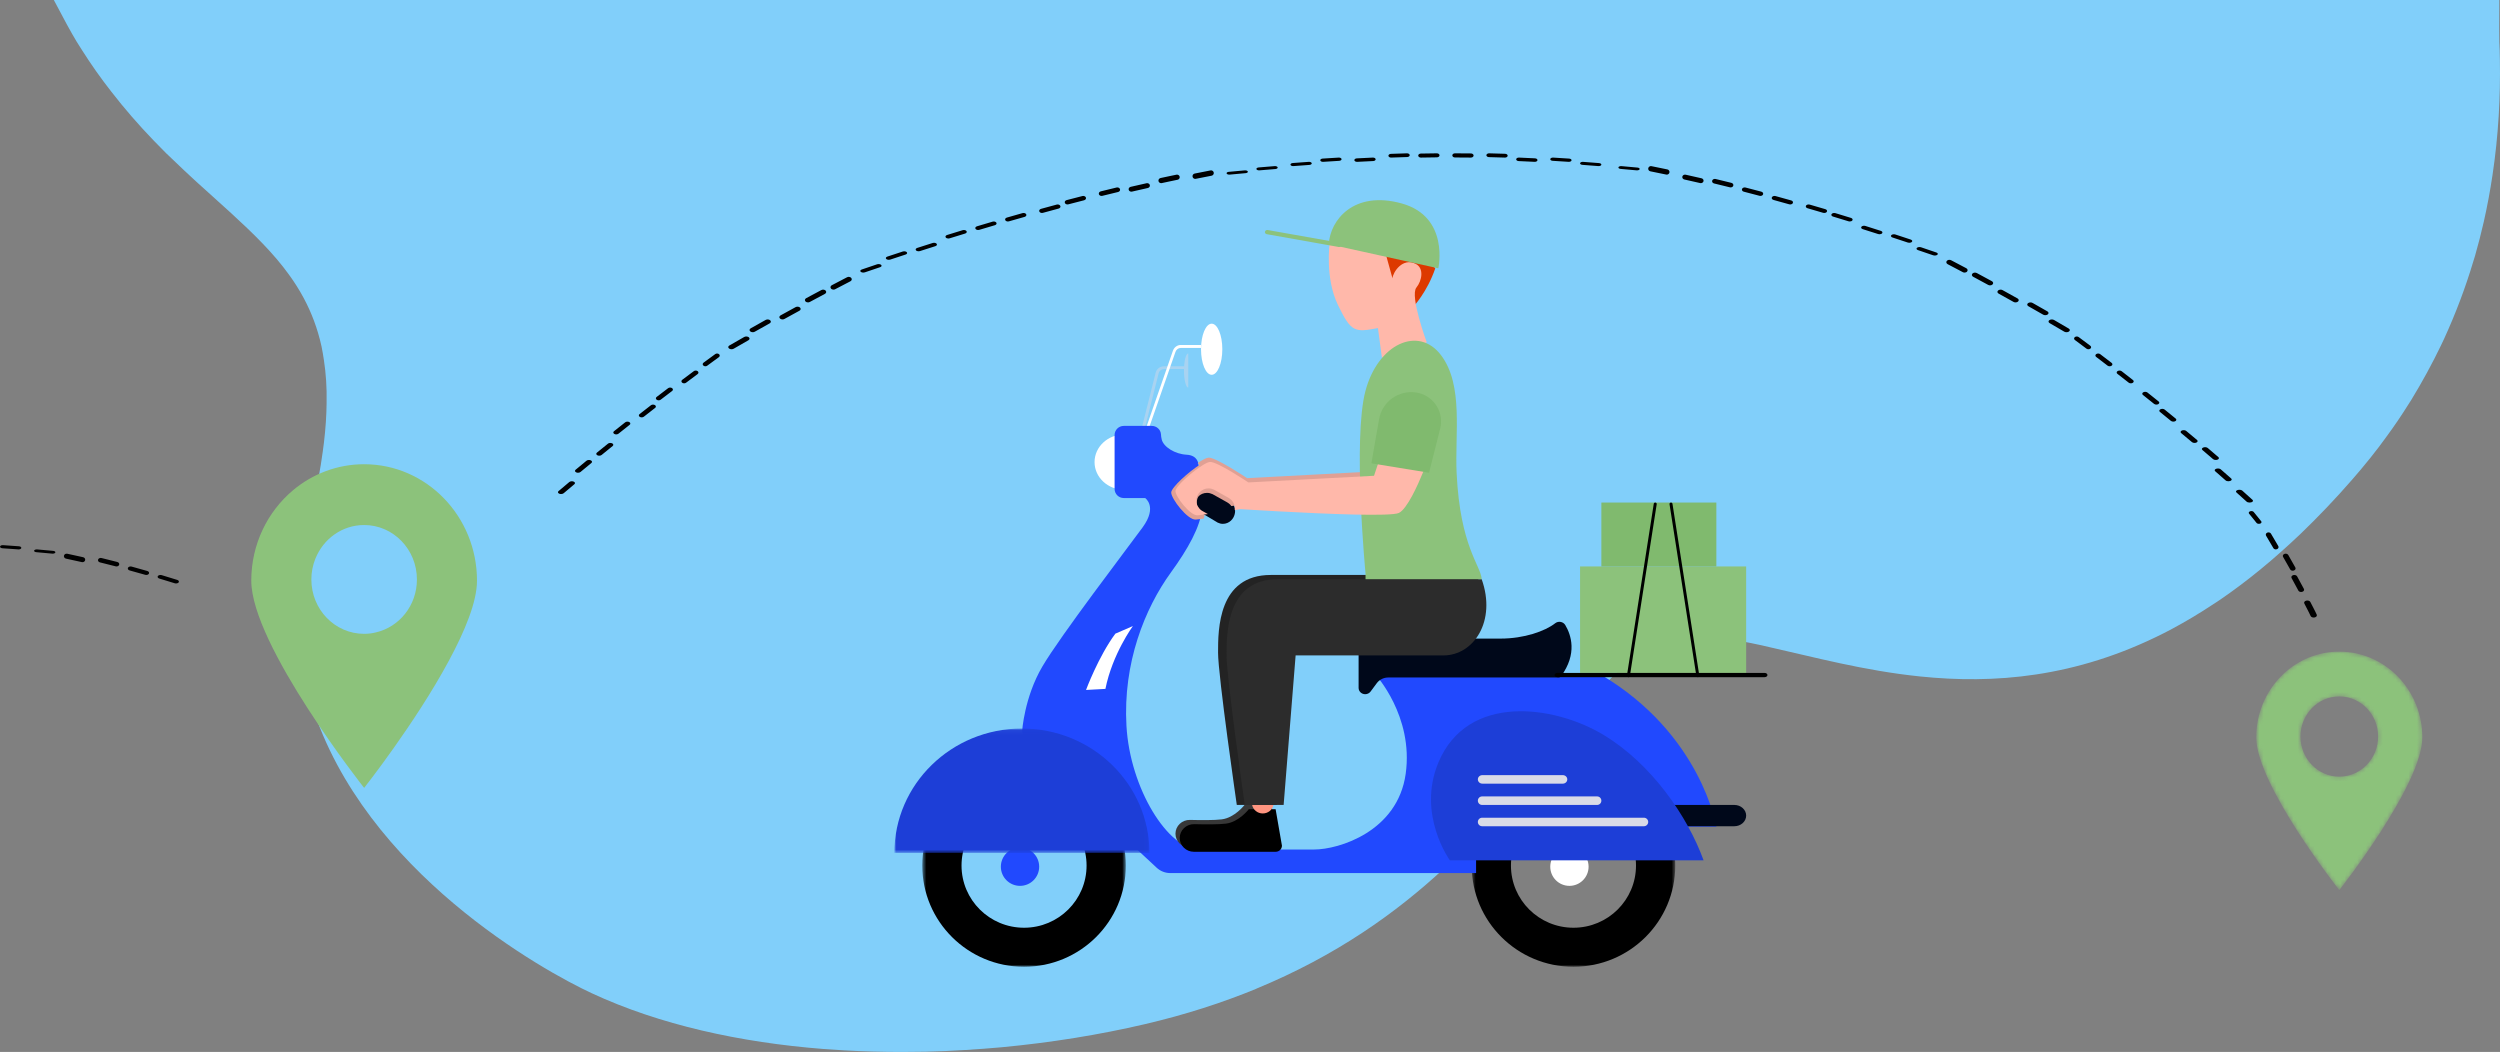 <svg xmlns="http://www.w3.org/2000/svg" xmlns:xlink="http://www.w3.org/1999/xlink" width="587" height="247" viewBox="0 0 587 247">
    <rect x="0" y="0" width="587" height="247" fill="#808080" stroke="none"/>
    <defs>
        <path id="sb0vnj24aa" d="M.765 20.143C.765 31.268 20.265 56 20.265 56s19.5-24.732 19.5-35.857S31.035 0 20.265 0 .765 9.018.765 20.143m10.385-.205c0-5.2 4.08-9.415 9.115-9.415 5.034 0 9.114 4.215 9.114 9.415 0 5.2-4.08 9.415-9.114 9.415-5.034 0-9.115-4.215-9.115-9.415"/>
        <path id="foyvqdx2sc" d="M0.549 0.459L48.345 0.459 48.345 48 0.549 48z"/>
        <path id="hidlc35w7e" d="M0.553 0.459L48.349 0.459 48.349 48 0.553 48z"/>
        <path id="eht6cgqtfg" d="M0 0.055L59.893 0.055 59.893 29.272 0 29.272z"/>
    </defs>
    <g fill="none" fill-rule="evenodd">
        <g>
            <g>
                <path fill="#81CFFA" d="M586.843 237.252c-.034.923-.034 4.173 0 9.748H12.64c2.326-4.46 4.118-7.728 5.376-9.806.414-.664.827-1.327 1.241-1.962 2.095-3.318 4.396-6.58 6.904-9.783 3.026-3.897 6.336-7.735 9.904-11.428.802-.837 1.603-1.646 2.405-2.453.18-.174.362-.347.543-.549.465-.432.931-.895 1.396-1.327 1.965-1.906 3.88-3.695 5.767-5.425.956-.867 1.887-1.704 2.818-2.541 1.836-1.644 3.62-3.26 5.327-4.82 5.249-4.819 9.904-9.349 13.575-14.457 1.267-1.732 2.405-3.55 3.414-5.427 1.836-3.434 3.258-7.155 4.189-11.37.207-1.067.414-2.165.569-3.29.465-3.058.698-6.377.62-10.014-.025-2.856-.232-5.945-.62-9.235-.078-.692-.181-1.414-.285-2.165-.543-4.068-1.37-8.484-2.482-13.304-.31-1.355-.647-2.74-1.009-4.155-.62-2.454-1.112-4.877-1.5-7.243-.75-4.59-1.06-9.004-1.008-13.305.026-3.895.362-7.676 1.009-11.313v-.058c.569-3.462 1.396-6.81 2.405-10.043 12.385-39.306 54.534-62.537 65.73-67.732C154.883 6.378 173.786 2.222 193.412.693c1.603-.115 3.206-.23 4.81-.317C202.745.116 207.322 0 211.873 0c1.862 0 3.698.03 5.534.058 3.077.086 6.128.202 9.205.404 2.844.174 5.663.375 8.482.635 11.688 1.097 23.09 2.944 33.693 5.426 9.645 2.25 18.333 5.079 26.246 8.34l.026.029c18.67 7.705 32.787 17.777 44.062 28.253 2.611 2.424 5.094 4.877 7.421 7.33.31.318.647.664.957 1.01.724.75 1.422 1.5 2.12 2.28.31.346.647.693.957 1.04 2.043 2.279 4.008 4.559 5.87 6.781l2.767 3.347c4.913 6.061 9.257 11.717 13.394 16.594.517.636 1.035 1.212 1.552 1.818 7.11 8.082 13.705 13.564 21.772 14.17 5.069.375 10.99-.577 17.635-2.02.673-.144 1.32-.288 1.992-.461 10.214-2.28 22.108-5.512 35.322-6.868 17.066-1.762 36.382-.376 57.224 10.187.672.346 1.319.693 1.991 1.038 3.052 1.646 6.129 3.464 9.232 5.513.646.404 1.293.837 1.939 1.27 3.155 2.164 6.361 4.56 9.593 7.214.078.058.155.116.233.203 1.397 1.125 2.793 2.336 4.19 3.578 1.628 1.443 3.283 2.943 4.938 4.53 3.982 3.839 8.042 8.052 12.101 12.728 2.948 3.376 5.69 6.782 8.172 10.244 1.732 2.367 3.361 4.763 4.861 7.158.284.433.543.866.828 1.298 2.585 4.243 4.913 8.514 6.981 12.814.233.52.491 1.068.75 1.588 2.715 5.945 4.965 11.918 6.749 17.864.155.518.31 1.009.465 1.5.776 2.683 1.448 5.368 2.07 8.052.827 3.665 1.499 7.3 2.042 10.937 1.396 9.264 1.888 18.383 1.732 27.157-.025 1.414-.051 2.828-.129 4.213z" transform="translate(-295 -7954) translate(295 7954) matrix(1 0 0 -1 0 247)"/>
                <path fill="#8CC27B" d="M85.5 148.825c-6.845 0-12.392-5.701-12.392-12.764 0-1.728.335-3.369.942-4.88 1.863-4.644 6.28-7.905 11.45-7.905 6.845 0 12.392 5.723 12.392 12.785 0 6.113-4.145 11.188-9.692 12.44-.858.216-1.779.324-2.7.324m0-39.825c-6.322 0-12.14 2.29-16.704 6.112C62.81 120.144 59 127.79 59 136.342 59 151.44 85.5 185 85.5 185s12.036-15.247 19.864-29.804c3.81-7.04 6.636-13.93 6.636-18.854C112 121.246 100.132 109 85.5 109" transform="translate(-295 -7954) translate(295 7954)"/>
                <g transform="translate(-295 -7954) translate(295 7954) translate(529 153)">
                    <mask id="54ywb3d7qb" fill="#fff">
                        <use xlink:href="#sb0vnj24aa"/>
                    </mask>
                    <path fill="#8CC27B" d="M.765 20.143C.765 31.268 20.265 56 20.265 56s19.5-24.732 19.5-35.857S31.035 0 20.265 0 .765 9.018.765 20.143m10.385-.205c0-5.2 4.08-9.415 9.115-9.415 5.034 0 9.114 4.215 9.114 9.415 0 5.2-4.08 9.415-9.114 9.415-5.034 0-9.115-4.215-9.115-9.415" mask="url(#54ywb3d7qb)"/>
                </g>
                <path fill="#000" d="M345.385 36.027c-1.245-.015-2.51-.025-3.758-.027h-.002c-.345 0-.625.218-.625.484 0 .27.28.489.625.489 1.242.002 2.5.011 3.74.027h.01c.34 0 .62-.212.625-.479.005-.268-.27-.49-.615-.494m-8.01-.027h-.008c-1.24.011-2.506.03-3.76.057-.344.007-.617.222-.607.484.008.255.288.459.623.459h.018c1.248-.026 2.508-.045 3.741-.057.345-.003.623-.216.618-.477-.005-.258-.283-.466-.625-.466m16.03.107c-1.244-.042-2.507-.078-3.76-.107-.34-.005-.632.186-.645.433-.01.247.26.453.606.461 1.245.03 2.503.065 3.738.106h.03c.333 0 .608-.186.625-.426.015-.247-.25-.456-.595-.467M330.35 36c-1.24.035-2.506.079-3.757.126-.346.014-.611.219-.59.46.017.234.292.414.622.414.013 0 .023 0 .035-.002 1.25-.047 2.508-.09 3.742-.124.346-.01.614-.215.598-.456-.014-.241-.312-.426-.65-.418m30.075 1.177c-1.24-.066-2.503-.125-3.759-.176-.35-.015-.644.158-.664.384-.022.228.24.424.584.439 1.248.05 2.506.11 3.739.174.017.002.035.002.05.002.323 0 .599-.163.624-.38.027-.227-.23-.424-.574-.443m-38.092-.176c-1.243.056-2.506.116-3.756.183-.346.02-.601.216-.574.442.028.214.301.374.624.374h.053c1.245-.067 2.503-.13 3.738-.185.346-.014.606-.209.581-.435-.022-.225-.313-.395-.666-.379m46.111.237c-1.248-.085-2.511-.165-3.757-.236-.344-.02-.65.133-.683.343-.033.21.218.395.565.415 1.238.074 2.494.153 3.734.237l.071.003c.317 0 .588-.145.623-.339.04-.21-.208-.398-.553-.423m-54.129-.236c-1.244.072-2.506.15-3.754.232-.344.023-.592.212-.557.422.036.198.309.344.625.344.023 0 .046-.001.068-.003 1.242-.081 2.5-.16 3.737-.232.343-.02.597-.207.564-.418-.032-.212-.339-.365-.683-.345m61.148 1.292c-1.239-.102-2.5-.2-3.752-.29-.347-.027-.66.111-.705.305-.043.193.199.372.544.398 1.244.089 2.498.187 3.73.289.03.003.06.004.09.004.307 0 .576-.128.624-.303.05-.195-.189-.375-.531-.403m-67.466.026c-.043-.198-.355-.34-.7-.318-1.237.088-2.5.179-3.75.275-.344.026-.586.209-.54.408.04.183.311.315.62.315.028 0 .056-.002.083-.003 1.248-.096 2.506-.187 3.738-.273.345-.025.589-.205.549-.404m-8.003.975c-.05-.188-.368-.319-.713-.291-1.243.098-2.504.203-3.747.31-.343.03-.58.207-.525.394.048.17.315.292.62.292.034 0 .066-.001.101-.004 1.238-.106 2.494-.21 3.732-.308.343-.028.583-.203.532-.393m84.49.05c-1.242-.119-2.501-.234-3.748-.34-.342-.03-.67.092-.726.273-.058.18.177.35.52.38 1.24.105 2.492.22 3.727.337.038.004.076.005.114.005.298 0 .566-.111.62-.271.063-.18-.165-.352-.507-.385m-91.492.931c-.058-.18-.384-.3-.728-.27-1.241.11-2.5.224-3.744.34-.344.033-.572.205-.508.384.053.159.32.271.619.271.038 0 .076-.001.114-.005 1.239-.116 2.492-.231 3.729-.34.343-.03.576-.2.518-.38m98.51-.498c-1.237-.264-2.496-.522-3.741-.764-.344-.07-.68.148-.748.482-.068.337.153.661.499.73 1.235.24 2.488.498 3.719.76.045.01.091.015.135.015.292 0 .556-.198.62-.485.076-.334-.14-.663-.483-.738m-106.513.735c-.066-.341-.398-.566-.743-.5-1.235.235-2.492.483-3.737.736-.344.068-.565.402-.496.746.06.299.326.506.62.506.044 0 .084-.005.127-.013 1.242-.25 2.494-.498 3.724-.733.345-.066.57-.397.505-.742m114.532 1.346c-1.23-.29-2.486-.573-3.731-.842-.345-.074-.69.118-.772.43-.082.31.13.623.473.698 1.238.27 2.485.55 3.71.838.054.011.108.018.162.018.284 0 .542-.174.616-.436.09-.309-.115-.627-.458-.706m-122.535-.376c-.071-.328-.41-.537-.754-.47l-1.75.363c-.665.139-1.326.28-1.985.423-.344.076-.558.402-.482.73.07.282.331.472.621.472.046 0 .094-.005.143-.014.657-.144 1.313-.285 1.975-.421.583-.122 1.163-.244 1.743-.363.344-.068.563-.391.489-.72m129.553 1.448c-1.229-.312-2.482-.617-3.724-.91-.34-.08-.696.09-.791.38-.096.29.103.592.446.672 1.234.29 2.48.594 3.7.904.062.015.124.024.186.024.279 0 .534-.153.616-.39.103-.289-.09-.592-.433-.68m-136.557.512c-.084-.31-.43-.502-.772-.425-1.244.272-2.498.558-3.731.847-.343.081-.548.397-.458.704.074.261.335.432.62.432.053 0 .107-.005.16-.018 1.226-.289 2.475-.57 3.71-.843.343-.076.553-.388.471-.697m143.578 1.554c-1.226-.332-2.476-.658-3.713-.971-.34-.087-.707.062-.816.334-.11.272.08.56.42.647 1.23.311 2.472.637 3.691.965.068.019.138.029.208.029.27 0 .522-.136.616-.35.114-.269-.068-.561-.406-.654m-150.584-.594c-.095-.292-.45-.463-.792-.382-1.241.294-2.492.599-3.72.906-.342.085-.538.39-.438.682.083.239.34.392.618.392.06 0 .121-.006.183-.022 1.22-.307 2.466-.61 3.702-.901.342-.081.542-.382.447-.675m157.603 2.655c-1.218-.348-2.463-.694-3.7-1.028-.34-.091-.716.04-.84.293-.123.254.053.534.392.625 1.228.332 2.468.676 3.678 1.022.076.021.157.031.233.031.266 0 .515-.12.615-.312.129-.252-.04-.536-.378-.631m-165.608-.691c-.107-.273-.47-.428-.812-.342-1.242.31-2.493.634-3.714.958-.34.091-.524.386-.412.659.09.22.342.359.614.359.068 0 .138-.008.205-.027 1.214-.321 2.459-.643 3.693-.952.34-.088.532-.38.426-.655m-6.007 1.97c-.12-.262-.494-.4-.834-.308-1.232.327-2.476.665-3.702 1.006-.337.096-.513.38-.387.64.096.2.345.326.611.326.076 0 .152-.01.225-.03 1.219-.34 2.458-.677 3.685-1.002.34-.091.52-.374.402-.633m179.635.776c-1.219-.366-2.458-.728-3.685-1.077-.34-.096-.727.017-.865.255-.138.237.026.508.366.605 1.219.347 2.45.707 3.66 1.069.086.026.173.037.26.037.258 0 .503-.104.611-.28.144-.236-.01-.509-.347-.61m-187.644 1.195c-.132-.245-.512-.367-.852-.274-1.23.343-2.47.696-3.693 1.052-.337.099-.498.375-.361.618.103.187.348.299.61.299.084 0 .166-.011.248-.036 1.214-.354 2.449-.706 3.67-1.044.341-.096.51-.37.378-.615m193.662.854c-1.21-.379-2.444-.757-3.667-1.12-.34-.1-.737-.003-.89.22-.153.223-.003.484.336.585 1.215.362 2.44.735 3.642 1.113.094.029.194.043.29.043.251 0 .492-.094.605-.251.162-.221.02-.484-.316-.59m-200.67 1.118c-.145-.231-.534-.339-.875-.24-1.22.353-2.458.721-3.676 1.092-.336.102-.488.37-.338.601.111.17.354.27.61.27.09 0 .181-.013.269-.038 1.21-.369 2.442-.735 3.658-1.087.338-.098.496-.366.352-.598m207.687 1.928c-1.208-.394-2.435-.784-3.648-1.16-.335-.105-.747-.02-.914.187-.168.21-.032.463.303.568 1.205.373 2.427.761 3.626 1.151.101.034.21.049.317.049.245 0 .482-.083.602-.226.178-.206.05-.461-.286-.57m-214.697.048c-.158-.218-.557-.313-.897-.211-1.216.367-2.448.746-3.66 1.129-.335.105-.476.367-.311.584.116.155.356.246.607.246.097 0 .2-.016.293-.045 1.206-.38 2.432-.757 3.64-1.12.337-.104.485-.362.328-.583m221.715 1.994c-1.198-.406-2.419-.807-3.626-1.195-.334-.109-.755-.038-.941.158-.183.196-.06.442.274.55 1.2.385 2.411.785 3.604 1.188.108.035.227.053.344.053.24 0 .473-.073.6-.202.191-.194.078-.44-.255-.552m-228.725.984c-.172-.207-.582-.289-.92-.185-1.212.38-2.438.772-3.644 1.163-.333.11-.46.363-.284.568.123.143.36.224.603.224.109 0 .218-.015.32-.049 1.198-.39 2.418-.778 3.624-1.156.336-.104.47-.358.3-.565m234.745 2.053c-1.182-.411-2.395-.825-3.605-1.227-.332-.11-.763-.052-.966.132-.199.183-.092.422.24.533 1.202.4 2.406.811 3.58 1.22.118.04.248.059.374.059.233 0 .462-.064.597-.18.208-.182.11-.423-.22-.537m-241.756-.074c-.185-.196-.606-.267-.94-.158-1.212.39-2.433.791-3.628 1.193-.332.112-.445.358-.254.552.127.131.36.204.6.204.116 0 .235-.018.343-.053 1.19-.4 2.402-.8 3.605-1.187.335-.109.457-.355.274-.55m248.776 3.766c-1.183-.635-2.387-1.268-3.579-1.884-.332-.17-.776-.098-.994.162-.218.258-.126.606.207.777 1.183.61 2.38 1.24 3.555 1.87.123.068.264.099.404.099.23 0 .453-.085.59-.243.224-.256.14-.606-.183-.78m-254.79-.786c-.2-.186-.63-.246-.963-.136-1.199.4-2.415.81-3.605 1.222-.33.114-.432.354-.227.539.132.119.362.184.598.184.126 0 .253-.019.367-.06 1.188-.409 2.392-.817 3.588-1.213.331-.111.44-.35.241-.536m260.808 3.831c-1.175-.648-2.37-1.295-3.553-1.921-.327-.174-.783-.117-1.02.125-.233.243-.157.584.17.757 1.174.623 2.364 1.265 3.53 1.91.13.072.282.107.434.107.225 0 .444-.076.587-.22.24-.238.173-.578-.148-.758m-267.822-.762c-.213-.263-.653-.34-.986-.17-1.196.614-2.402 1.242-3.585 1.872-.325.174-.414.526-.194.786.137.164.362.252.593.252.134 0 .274-.032.393-.098 1.178-.625 2.376-1.25 3.566-1.858.33-.17.427-.52.213-.784m273.835 4.806c-1.165-.661-2.349-1.318-3.52-1.956-.325-.179-.793-.134-1.046.094-.25.229-.191.559.134.735 1.162.634 2.34 1.289 3.5 1.946.136.077.3.115.464.115.218 0 .435-.067.581-.195.26-.227.21-.557-.113-.74m-279.85-1.83c-.228-.248-.68-.31-1.007-.136-1.19.624-2.386 1.265-3.563 1.906-.325.176-.397.52-.165.767.141.149.365.228.59.228.145 0 .293-.035.421-.103 1.171-.64 2.363-1.276 3.542-1.898.328-.171.41-.514.183-.764m286.866 4.87c-1.148-.665-2.32-1.333-3.487-1.987-.323-.18-.804-.151-1.075.065-.268.216-.226.536.098.717 1.16.65 2.327 1.314 3.466 1.976.142.083.322.124.499.124.213 0 .423-.06.576-.175.274-.212.24-.534-.077-.72m-292.885-.892c-.245-.235-.706-.283-1.033-.107-1.174.632-2.363 1.284-3.534 1.939-.322.179-.38.514-.133.746.145.137.363.209.585.209.155 0 .315-.036.45-.113 1.163-.648 2.346-1.297 3.514-1.928.328-.174.396-.51.15-.746m297.9 4.931c-1.136-.678-2.298-1.355-3.451-2.017-.321-.182-.813-.167-1.1.036-.29.204-.262.517.056.701 1.147.656 2.303 1.33 3.434 2.003.15.09.34.133.532.133.206 0 .415-.051.567-.157.293-.2.278-.513-.037-.699m-304.918-1.95c-.258-.224-.733-.259-1.055-.08-1.172.644-2.35 1.308-3.508 1.968-.32.182-.363.51-.099.73.148.124.361.188.577.188.169 0 .34-.04.481-.12 1.148-.655 2.324-1.315 3.487-1.956.325-.18.376-.506.117-.73m-5.017 3.983c-.276-.213-.76-.237-1.082-.055-1.158.653-2.326 1.324-3.478 1.995-.316.184-.347.503-.065.713.15.114.362.17.573.17.181 0 .362-.043.509-.127 1.143-.667 2.305-1.334 3.457-1.985.322-.18.358-.5.086-.711m314.997 2c-.901-.685-1.82-1.37-2.734-2.04-.252-.186-.656-.182-.9.01-.246.192-.24.497.012.683.909.666 1.822 1.347 2.718 2.029.125.095.289.141.452.141.163 0 .324-.046.45-.141.25-.187.25-.492.002-.682m-321.979 1.984c-.235-.202-.63-.215-.885-.032-.918.663-1.846 1.34-2.754 2.02-.253.187-.263.498-.025.695.122.103.287.156.452.156.156 0 .31-.045.43-.136.906-.673 1.827-1.349 2.742-2.008.256-.183.273-.496.04-.695m326.99 2.047c-.895-.694-1.802-1.388-2.701-2.063-.25-.188-.664-.194-.926-.013-.258.18-.266.479-.018.666.894.671 1.796 1.361 2.685 2.051.128.1.303.151.478.151.16 0 .32-.041.445-.126.267-.176.282-.476.036-.666m-332.008 1.938c-.245-.191-.649-.195-.902-.008-.907.667-1.827 1.355-2.73 2.041-.247.189-.247.493.003.68.125.095.289.141.45.141.166 0 .33-.048.455-.143.897-.682 1.812-1.366 2.714-2.031.253-.185.258-.49.01-.68m337.02 2.09c-.88-.699-1.776-1.4-2.666-2.084-.247-.188-.67-.204-.947-.035-.276.17-.3.461-.054.651.888.681 1.779 1.376 2.653 2.072.131.105.32.16.507.16.155 0 .31-.037.437-.113.282-.168.311-.457.07-.65M157.8 91.131c-.259-.181-.672-.175-.923.013-.909.682-1.818 1.376-2.701 2.06-.246.191-.23.49.034.667.125.085.284.128.444.128.175 0 .35-.051.478-.151.88-.681 1.785-1.372 2.686-2.05.25-.188.243-.488-.018-.667m349.047 3.132c-.864-.704-1.748-1.411-2.63-2.102-.242-.191-.677-.217-.969-.058-.292.161-.33.445-.085.637.873.688 1.754 1.391 2.613 2.091.138.11.336.168.537.168.152 0 .303-.032.433-.101.295-.156.341-.441.101-.635m-353.065.855c-.276-.17-.698-.156-.944.033-.895.686-1.793 1.386-2.672 2.08-.243.192-.214.485.064.653.126.078.284.115.438.115.188 0 .372-.054.503-.157.876-.692 1.769-1.388 2.659-2.071.246-.19.224-.481-.048-.653m357.077 3.17c-.853-.707-1.724-1.42-2.593-2.117-.238-.194-.686-.23-.991-.078-.309.15-.365.429-.125.622.864.693 1.73 1.403 2.579 2.107.139.115.351.177.564.177.15 0 .3-.03.427-.09.311-.147.373-.426.139-.62m-363.098.817c-.29-.161-.72-.138-.966.053-.878.689-1.767 1.394-2.637 2.097-.241.192-.2.48.093.638.126.07.282.105.435.105.197 0 .391-.058.528-.167.864-.698 1.748-1.401 2.623-2.086.246-.19.21-.478-.076-.64m368.107 4.206c-.836-.712-1.695-1.43-2.549-2.133-.239-.195-.693-.239-1.02-.096-.322.142-.395.414-.16.609.851.7 1.705 1.412 2.538 2.122.142.12.367.185.597.185.145 0 .291-.024.416-.079.33-.14.41-.411.178-.608m-372.13.785c-.303-.154-.742-.123-.983.07-.872.695-1.749 1.406-2.606 2.112-.238.195-.182.477.123.627.13.063.28.093.429.093.21 0 .417-.059.555-.172.854-.704 1.726-1.411 2.591-2.103.242-.193.194-.474-.109-.627m377.141 3.237c-.825-.72-1.67-1.441-2.508-2.148-.234-.196-.698-.245-1.04-.113-.345.134-.432.4-.201.595.834.703 1.673 1.422 2.492 2.137.144.126.384.194.63.194.142 0 .282-.024.411-.07.345-.13.441-.396.216-.595m-382.164.752c-.318-.144-.767-.105-1.005.088-.865.705-1.73 1.421-2.571 2.127-.233.197-.164.471.157.615.127.057.277.083.423.083.221 0 .44-.062.58-.18.837-.703 1.698-1.415 2.557-2.115.239-.196.176-.47-.14-.618m385.172 4.27c-.811-.724-1.637-1.451-2.46-2.16-.23-.197-.706-.257-1.068-.131-.362.125-.467.385-.238.583.817.705 1.64 1.428 2.447 2.148.146.132.4.203.66.203.139 0 .275-.02.402-.062.365-.122.479-.383.257-.58m-389.2.722c-.33-.139-.789-.092-1.024.104-.849.705-1.703 1.426-2.534 2.138-.23.198-.144.467.191.603.127.05.271.075.416.075.235 0 .465-.066.607-.187.828-.71 1.676-1.427 2.521-2.128.236-.196.156-.466-.176-.605m394.208 4.298c-.789-.723-1.597-1.455-2.409-2.173-.223-.199-.716-.264-1.093-.147-.38.117-.508.372-.284.57.808.715 1.613 1.442 2.396 2.162.147.135.419.21.697.21.134 0 .268-.017.393-.053.383-.115.517-.369.3-.569m2.033 5.02c-.575-.726-1.17-1.46-1.765-2.184-.164-.2-.54-.272-.84-.164-.3.109-.412.36-.249.558.593.72 1.185 1.45 1.756 2.173.111.14.327.219.55.219.097 0 .196-.015.288-.046.302-.107.419-.356.26-.556m4.007 5.825c-.558-.971-1.137-1.955-1.72-2.925-.16-.266-.545-.375-.864-.24-.316.136-.442.461-.283.728.579.966 1.155 1.945 1.71 2.909.11.193.339.305.578.305.093 0 .19-.017.28-.054.32-.13.453-.455.299-.723m-530.482.046c-1.233-.098-2.496-.187-3.759-.267-.347-.022-.656.124-.691.325-.038.204.211.385.556.407 1.25.08 2.505.167 3.728.263.027.003.055.003.083.003.312 0 .58-.134.624-.318.045-.202-.197-.387-.541-.413m8.03 1.078c-1.234-.122-2.497-.237-3.752-.342-.344-.03-.668.093-.724.272-.056.18.177.35.524.378 1.243.104 2.495.217 3.718.338.04.004.078.007.119.007.296 0 .561-.11.62-.269.065-.179-.16-.35-.504-.384m7.033 1.487c-1.23-.29-2.492-.564-3.743-.82-.344-.07-.684.133-.76.45-.075.32.142.638.487.707 1.238.253 2.484.526 3.705.81.05.012.104.019.155.019.286 0 .547-.18.618-.448.087-.317-.12-.64-.462-.718m8.032 1.123c-1.22-.327-2.474-.64-3.726-.935-.343-.084-.7.08-.799.365-.098.284.099.579.442.66 1.239.293 2.48.604 3.688.927.064.017.132.026.199.026.272 0 .525-.146.615-.372.109-.28-.078-.581-.419-.67m511.392 1.29c-.535-.966-1.095-1.955-1.665-2.94-.156-.267-.552-.382-.89-.258-.334.124-.481.44-.324.71.566.976 1.123 1.96 1.656 2.92.11.202.353.32.61.32.091 0 .182-.015.27-.045.341-.12.493-.437.343-.706m-504.355.819c-1.218-.36-2.465-.71-3.707-1.04-.342-.09-.718.041-.842.293-.12.251.055.528.398.619 1.226.325 2.457.67 3.662 1.026.079.023.163.034.245.034.26 0 .507-.116.61-.303.134-.248-.029-.53-.366-.63m7.038 2.097c-1.204-.387-2.443-.765-3.678-1.126-.34-.099-.738.001-.889.223-.15.222.003.482.342.581 1.22.356 2.442.729 3.63 1.112.094.03.196.046.296.046.248 0 .487-.092.606-.246.161-.219.027-.482-.307-.59m499.326 2.114c-.504-.96-1.043-1.954-1.6-2.954-.152-.269-.562-.395-.919-.283-.36.114-.528.422-.376.69.554.994 1.087 1.982 1.587 2.933.11.207.374.336.655.336.084 0 .171-.013.256-.038.362-.108.54-.414.397-.684m3.016 6.052c-.02-.043-.49-1.09-1.506-2.99-.142-.27-.576-.406-.965-.309-.392.1-.594.395-.45.664.998 1.873 1.475 2.929 1.48 2.94.1.222.398.365.721.365.073 0 .148-.008.22-.023.398-.084.62-.374.5-.647" transform="translate(-295 -7954) translate(295 7954)"/>
                <g>
                    <path fill="#A8D3F1" d="M58.696 54L58 53.85l3.363-13.394C61.578 39.598 62.392 39 63.34 39H68v.663h-4.66c-.615 0-1.142.387-1.281.943L58.696 54z" transform="translate(-295 -7954) translate(295 7954) translate(210 47)"/>
                    <path fill="#FFF" d="M59.606 54L59 53.753l6.394-18.377C65.68 34.552 66.419 34 67.23 34H72v.7h-4.77c-.544 0-1.04.37-1.23.923L59.605 54z" transform="translate(-295 -7954) translate(295 7954) translate(210 47)"/>
                    <path fill="#A8D3F1" d="M69 36c-.552 0-1 1.791-1 4s.448 4 1 4v-8z" transform="translate(-295 -7954) translate(295 7954) translate(210 47)"/>
                    <path fill="#FFF" d="M77 35c0 3.314-1.12 6-2.5 6S72 38.314 72 35s1.12-6 2.5-6 2.5 2.686 2.5 6" transform="translate(-295 -7954) translate(295 7954) translate(210 47)"/>
                    <g transform="translate(-295 -7954) translate(295 7954) translate(210 47) translate(6 132)">
                        <mask id="ezet3kh4nd" fill="#fff">
                            <use xlink:href="#foyvqdx2sc"/>
                        </mask>
                        <path fill="#000" d="M24.447 38.832c-8.108 0-14.68-6.538-14.68-14.602 0-8.065 6.572-14.603 14.68-14.603s14.68 6.538 14.68 14.603c0 8.064-6.572 14.602-14.68 14.602m0-38.373C11.248.459.55 11.1.55 24.229S11.25 48 24.447 48c13.199 0 23.898-10.643 23.898-23.77 0-13.13-10.7-23.771-23.898-23.771" mask="url(#ezet3kh4nd)"/>
                    </g>
                    <path fill="#2149FE" d="M34 156.5c0 2.485-2.015 4.5-4.5 4.5-2.486 0-4.5-2.015-4.5-4.5 0-2.486 2.014-4.5 4.5-4.5 2.485 0 4.5 2.014 4.5 4.5" transform="translate(-295 -7954) translate(295 7954) translate(210 47)"/>
                    <path fill="#FFF" d="M163 156.5c0 2.485-2.015 4.5-4.5 4.5s-4.5-2.015-4.5-4.5c0-2.486 2.015-4.5 4.5-4.5s4.5 2.014 4.5 4.5" transform="translate(-295 -7954) translate(295 7954) translate(210 47)"/>
                    <g transform="translate(-295 -7954) translate(295 7954) translate(210 47) translate(135 132)">
                        <mask id="3snhcwt2zf" fill="#fff">
                            <use xlink:href="#hidlc35w7e"/>
                        </mask>
                        <path fill="#000" d="M24.451 38.832c-8.108 0-14.68-6.538-14.68-14.602 0-8.065 6.572-14.603 14.68-14.603s14.681 6.538 14.681 14.603c0 8.064-6.573 14.602-14.68 14.602m0-38.373c-13.2 0-23.9 10.642-23.9 23.77S11.253 48 24.453 48c13.198 0 23.897-10.643 23.897-23.77C48.35 11.1 37.65.459 24.451.459" mask="url(#3snhcwt2zf)"/>
                    </g>
                    <path fill="#FFF" d="M47 61.5c0 3.59 3.134 6.5 7 6.5V55c-3.866 0-7 2.91-7 6.5" transform="translate(-295 -7954) translate(295 7954) translate(210 47)"/>
                    <path fill="#2149FE" d="M71.37 61.969s-.071-2.065-2.774-2.205c-2.702-.139-5.405-1.817-5.827-3.577-.103-.429-.156-.837-.177-1.21C62.53 53.859 61.564 53 60.436 53h-6.568c-1.194 0-2.163.961-2.163 2.148v12.644c0 1.186.969 2.149 2.163 2.149h5.016s2.955 2.012-.592 6.877c-3.547 4.863-19.34 25.495-23.563 32.707C30.507 116.737 30 124.62 30 124.62l3.378 13.921 21.621 12.077 6.588 6.125c.868.806 2.012 1.256 3.2 1.256h71.796v-10.903H193s-3.547-21.806-27.195-35.727h-52.87s9.01 9.728 7.123 23.315c-1.886 13.586-15.737 17.78-21.48 17.78H71.552c-7.263 0-16.216-14.257-17.06-29.018-.845-14.76 4.279-27.564 10.473-36.09 3.922-5.4 6.925-10.708 7.263-14.9.337-4.194-.858-10.488-.858-10.488" transform="translate(-295 -7954) translate(295 7954) translate(210 47)"/>
                    <path fill="#00081A" d="M197.224 142h-14.448c-1.533 0-2.776 1.12-2.776 2.5s1.243 2.5 2.776 2.5h14.448c1.533 0 2.776-1.12 2.776-2.5s-1.243-2.5-2.776-2.5" transform="translate(-295 -7954) translate(295 7954) translate(210 47)"/>
                    <g transform="translate(-295 -7954) translate(295 7954) translate(210 47) translate(0 124)">
                        <mask id="eat94v9foh" fill="#fff">
                            <use xlink:href="#eht6cgqtfg"/>
                        </mask>
                        <path fill="#1D3ED7" d="M29.947.055C13.407.055 0 13.135 0 29.272h59.893C59.893 13.136 46.486.055 29.947.055" mask="url(#eat94v9foh)"/>
                    </g>
                    <path fill="#1D3ED7" d="M190 155h-59.572s-7.826-10.785-2.67-23.016c6.841-16.23 27.071-13.4 38.586-6.53 11.514 6.87 19.985 19.412 23.656 29.546" transform="translate(-295 -7954) translate(295 7954) translate(210 47)"/>
                    <path fill="#00081A" d="M113.271 113.405l-1.46 1.97c-.29.392-.76.625-1.263.625-.855 0-1.548-.662-1.548-1.478v-10.987c0-.327.278-.593.62-.593h32.715c5.526 0 10.444-1.737 12.822-3.603.751-.59 1.883-.385 2.366.421 1.358 2.274 2.906 6.73-1.015 12.06-.117.158-.312.255-.514.255h-40.03c-1.07 0-2.075.496-2.693 1.33" transform="translate(-295 -7954) translate(295 7954) translate(210 47)"/>
                    <path fill="#D9DBE7" d="M175.996 145h-37.992c-.555 0-1.004.447-1.004 1 0 .552.45 1 1.004 1h37.992c.554 0 1.004-.448 1.004-1 0-.553-.45-1-1.004-1M165.014 140h-27.027c-.545 0-.987.448-.987 1s.442 1 .987 1h27.027c.544 0 .986-.448.986-1s-.442-1-.986-1M156.946 135h-18.891c-.583 0-1.055.447-1.055 1 0 .552.472 1 1.055 1h18.891c.582 0 1.054-.448 1.054-1 0-.553-.472-1-1.054-1" transform="translate(-295 -7954) translate(295 7954) translate(210 47)"/>
                    <path fill="#8CC27B" d="M161 111L200 111 200 86 161 86z" transform="translate(-295 -7954) translate(295 7954) translate(210 47)"/>
                    <path fill="#80BA6E" d="M166 86L193 86 193 71 166 71z" transform="translate(-295 -7954) translate(295 7954) translate(210 47)"/>
                    <path fill="#000" d="M172.35 112c-.016 0-.034-.001-.05-.004-.193-.027-.325-.195-.296-.378l6.3-40.334c.028-.182.211-.306.398-.28.19.026.323.195.294.377l-6.3 40.335c-.025.165-.175.284-.345.284M188.65 112c-.17 0-.32-.119-.346-.284l-6.3-40.335c-.029-.182.103-.351.295-.377.186-.027.369.099.397.28l6.3 40.334c.029.183-.103.351-.294.378-.017.003-.035.004-.052.004" transform="translate(-295 -7954) translate(295 7954) translate(210 47)"/>
                    <path fill="#FFF" d="M56 100s-4.806 6.544-6.448 14.751L45 115s2.9-7.825 6.883-13.217L56 100z" transform="translate(-295 -7954) translate(295 7954) translate(210 47)"/>
                    <path fill="#000" d="M204.33 112h-48.66c-.37 0-.67-.224-.67-.5s.3-.5.67-.5h48.66c.37 0 .67.224.67.5s-.3.5-.67.5" transform="translate(-295 -7954) translate(295 7954) translate(210 47)"/>
                    <path fill="#E0A094" d="M72.929 73.453c-.03.388-.235.93-.302 1.334-.966.127-1.471.181-1.883.21C68.87 75.126 65 70.139 65 68.644c0-1.167 4.118-4.923 6.912-6.643.224.578 1.384 6.847 1.017 11.453" transform="translate(-295 -7954) translate(295 7954) translate(210 47)"/>
                    <path fill="#00081A" d="M79.498 71.286c-.231-.367-.54-.666-.9-.883v-.014c-.321-.175-3.523-2.104-3.523-2.104v.012c-.373-.19-.783-.297-1.221-.297C72.273 68 71 69.357 71 71.028c0 .543.128 1.047.372 1.48.206.381.49.721.836.979l.013.013c.128.095.257.163.399.245l1.08.638 1.838 1.1s.014.014.026.014l.335.204c.385.19.797.299 1.234.299 1.452 0 2.648-1.141 2.841-2.608.013-.136.026-.272.026-.408 0-.625-.18-1.223-.502-1.698" transform="translate(-295 -7954) translate(295 7954) translate(210 47)"/>
                    <path fill="#373737" d="M88.513 142h-6.296s-2.284 3-5.367 3.389c-1.734.218-4.947.19-7.428.125-1.876-.049-3.422 1.416-3.422 3.243 0 1.79 1.493 3.243 3.333 3.243h19.18c.821 0 1.487-.648 1.487-1.446L88.513 142z" transform="translate(-295 -7954) translate(295 7954) translate(210 47)"/>
                    <path fill="#000" d="M89.513 143h-6.295s-2.285 3-5.368 3.389c-1.734.219-4.947.192-7.428.125-1.876-.049-3.422 1.417-3.422 3.243 0 1.79 1.493 3.243 3.334 3.243h19.18c.82 0 1.486-.648 1.486-1.446L89.513 143z" transform="translate(-295 -7954) translate(295 7954) translate(210 47)"/>
                    <path fill="#FF9580" d="M84 142c.224 1.146 1.26 2 2.5 2 1.242 0 2.277-.858 2.5-2h-5z" transform="translate(-295 -7954) translate(295 7954) translate(210 47)"/>
                    <path fill="#232323" d="M136.755 88H88.39C76 88 76 100.825 76 106.23c0 5.406 4.4 35.77 4.4 35.77h9.38l2.895-35.77h35.666c7.411 0 12.004-8.28 8.414-18.23" transform="translate(-295 -7954) translate(295 7954) translate(210 47)"/>
                    <path fill="#2C2C2C" d="M137.898 89H90.047C78 89 78 101.587 78 106.893 78 112.197 82.278 142 82.278 142h9.12l2.815-35.107h34.678c7.205 0 12.498-8.128 9.007-17.893" transform="translate(-295 -7954) translate(295 7954) translate(210 47)"/>
                    <path fill="#DD3900" d="M121.879 25s3.243-3.47 5.121-8.984c0 0-9.325-12.94-25-5.938L121.879 25z" transform="translate(-295 -7954) translate(295 7954) translate(210 47)"/>
                    <path fill="#FFB8AA" d="M102.202 10.133s-1.13 8.15 1.95 14.485c3.08 6.335 3.841 6.479 9.388 5.415l.937 6.967L125 33.383s-4.022-10.906-2.432-12.863c1.341-1.651 1.816-4.546-.137-5.549-3.091-1.587-5.346 1.912-5.48 3.37l-1.517-5.483s-10.873-3.585-13.232-2.725" transform="translate(-295 -7954) translate(295 7954) translate(210 47)"/>
                    <path fill="#8CC27B" d="M104.444 11c-.038 0-.077-.003-.115-.01L87.452 7.992c-.304-.054-.502-.318-.441-.59.06-.271.357-.446.66-.392l16.877 2.998c.304.054.502.317.441.588-.054.238-.285.402-.545.404" transform="translate(-295 -7954) translate(295 7954) translate(210 47)"/>
                    <path fill="#8CC27B" d="M102 10.333L127.72 16S130.41 3.898 119.121.768C107.834-2.36 102.306 4.712 102 10.333" transform="translate(-295 -7954) translate(295 7954) translate(210 47)"/>
                    <path fill="#E0A094" d="M125 60.68s-.286.77-.767 1.938c-.143.36-.312.77-.494 1.206-.078.154-.143.321-.208.475-.078.155-.143.32-.208.476-1.364 3.079-3.328 6.877-4.9 7.66-.884.435-5.238.487-10.671.371-11.114-.256-26.739-1.27-26.739-1.27s-.767.116-1.897.295c-.234-.347-.546-.63-.91-.834v-.012c-.325-.167-3.562-1.99-3.562-1.99v.013c-.377-.18-.792-.281-1.235-.281-1.598 0-2.885 1.282-2.885 2.86 0 .513.13.989.377 1.399-.026.012-.065.012-.091.012-1.352.078-3.835-2.693-4.81-4.529 1.08-1.475 4.004-3.952 6.032-5.197 0 0-.027-.884-.806-1.539 1.066-.731 2.014-1.245 2.521-1.283 1.703-.115 9.073 4.824 9.073 4.824l24.333-1.296 5.382-.282.168-.526.17-.474.155-.488L114.12 59 125 60.68z" transform="translate(-295 -7954) translate(295 7954) translate(210 47)"/>
                    <path fill="#8CC27B" d="M110.627 87.656s-3.02-31.506-.025-42.844c2.918-11.045 12.449-15.455 17.763-8.4 5.314 7.057 3.207 18.436 3.653 27.718.83 17.302 5.714 21.678 5.88 24.87h-27.271v-1.344z" transform="translate(-295 -7954) translate(295 7954) translate(210 47)"/>
                    <path fill="#FFB8AA" d="M125 61.68s-.168.463-.465 1.207c-.051.154-.129.308-.194.487-.051.154-.129.308-.193.475-1.278 3.13-3.756 8.634-5.679 9.585-.878.435-5.086.5-10.404.384h-.012c-11.037-.257-26.732-1.27-26.732-1.27s-.555.09-1.407.218c.013-.129.026-.257.026-.384 0-.59-.18-1.156-.504-1.604-.231-.347-.542-.63-.903-.834v-.014c-.323-.166-3.537-1.988-3.537-1.988v.013c-.374-.18-.787-.282-1.226-.282-1.587 0-2.865 1.282-2.865 2.86 0 .514.128.988.374 1.398.206.36.49.681.839.924l.013.014c.129.09.258.154.4.23l1.084.604c-.168.025-.335.038-.49.064-.865.115-1.575.205-1.937.23-1.69.116-5.188-4.362-5.188-5.709 0-.205.154-.5.412-.872 1.072-1.476 3.976-3.952 5.99-5.196.723-.45 1.33-.732 1.704-.757 1.69-.116 9.01 4.81 9.01 4.81l24.253-1.282h.012l5.24-.282.827-2.49.167-.474.156-.488.426-1.257 10.041 1.566.762.115z" transform="translate(-295 -7954) translate(295 7954) translate(210 47)"/>
                    <path fill="#80BA6E" d="M113.805 51.429L112 61.79 125.54 64l2.615-10.363c.93-3.682-1.302-7.419-4.984-8.348-.205-.051-.412-.094-.621-.126-4.136-.646-8.026 2.142-8.745 6.266z" transform="translate(-295 -7954) translate(295 7954) translate(210 47)"/>
                    <path fill="#FA8B98" d="M110.509 40.491L110.509 40.509 110.491 40.5z" transform="translate(-295 -7954) translate(295 7954) translate(210 47)"/>
                </g>
            </g>
        </g>
    </g>
</svg>
